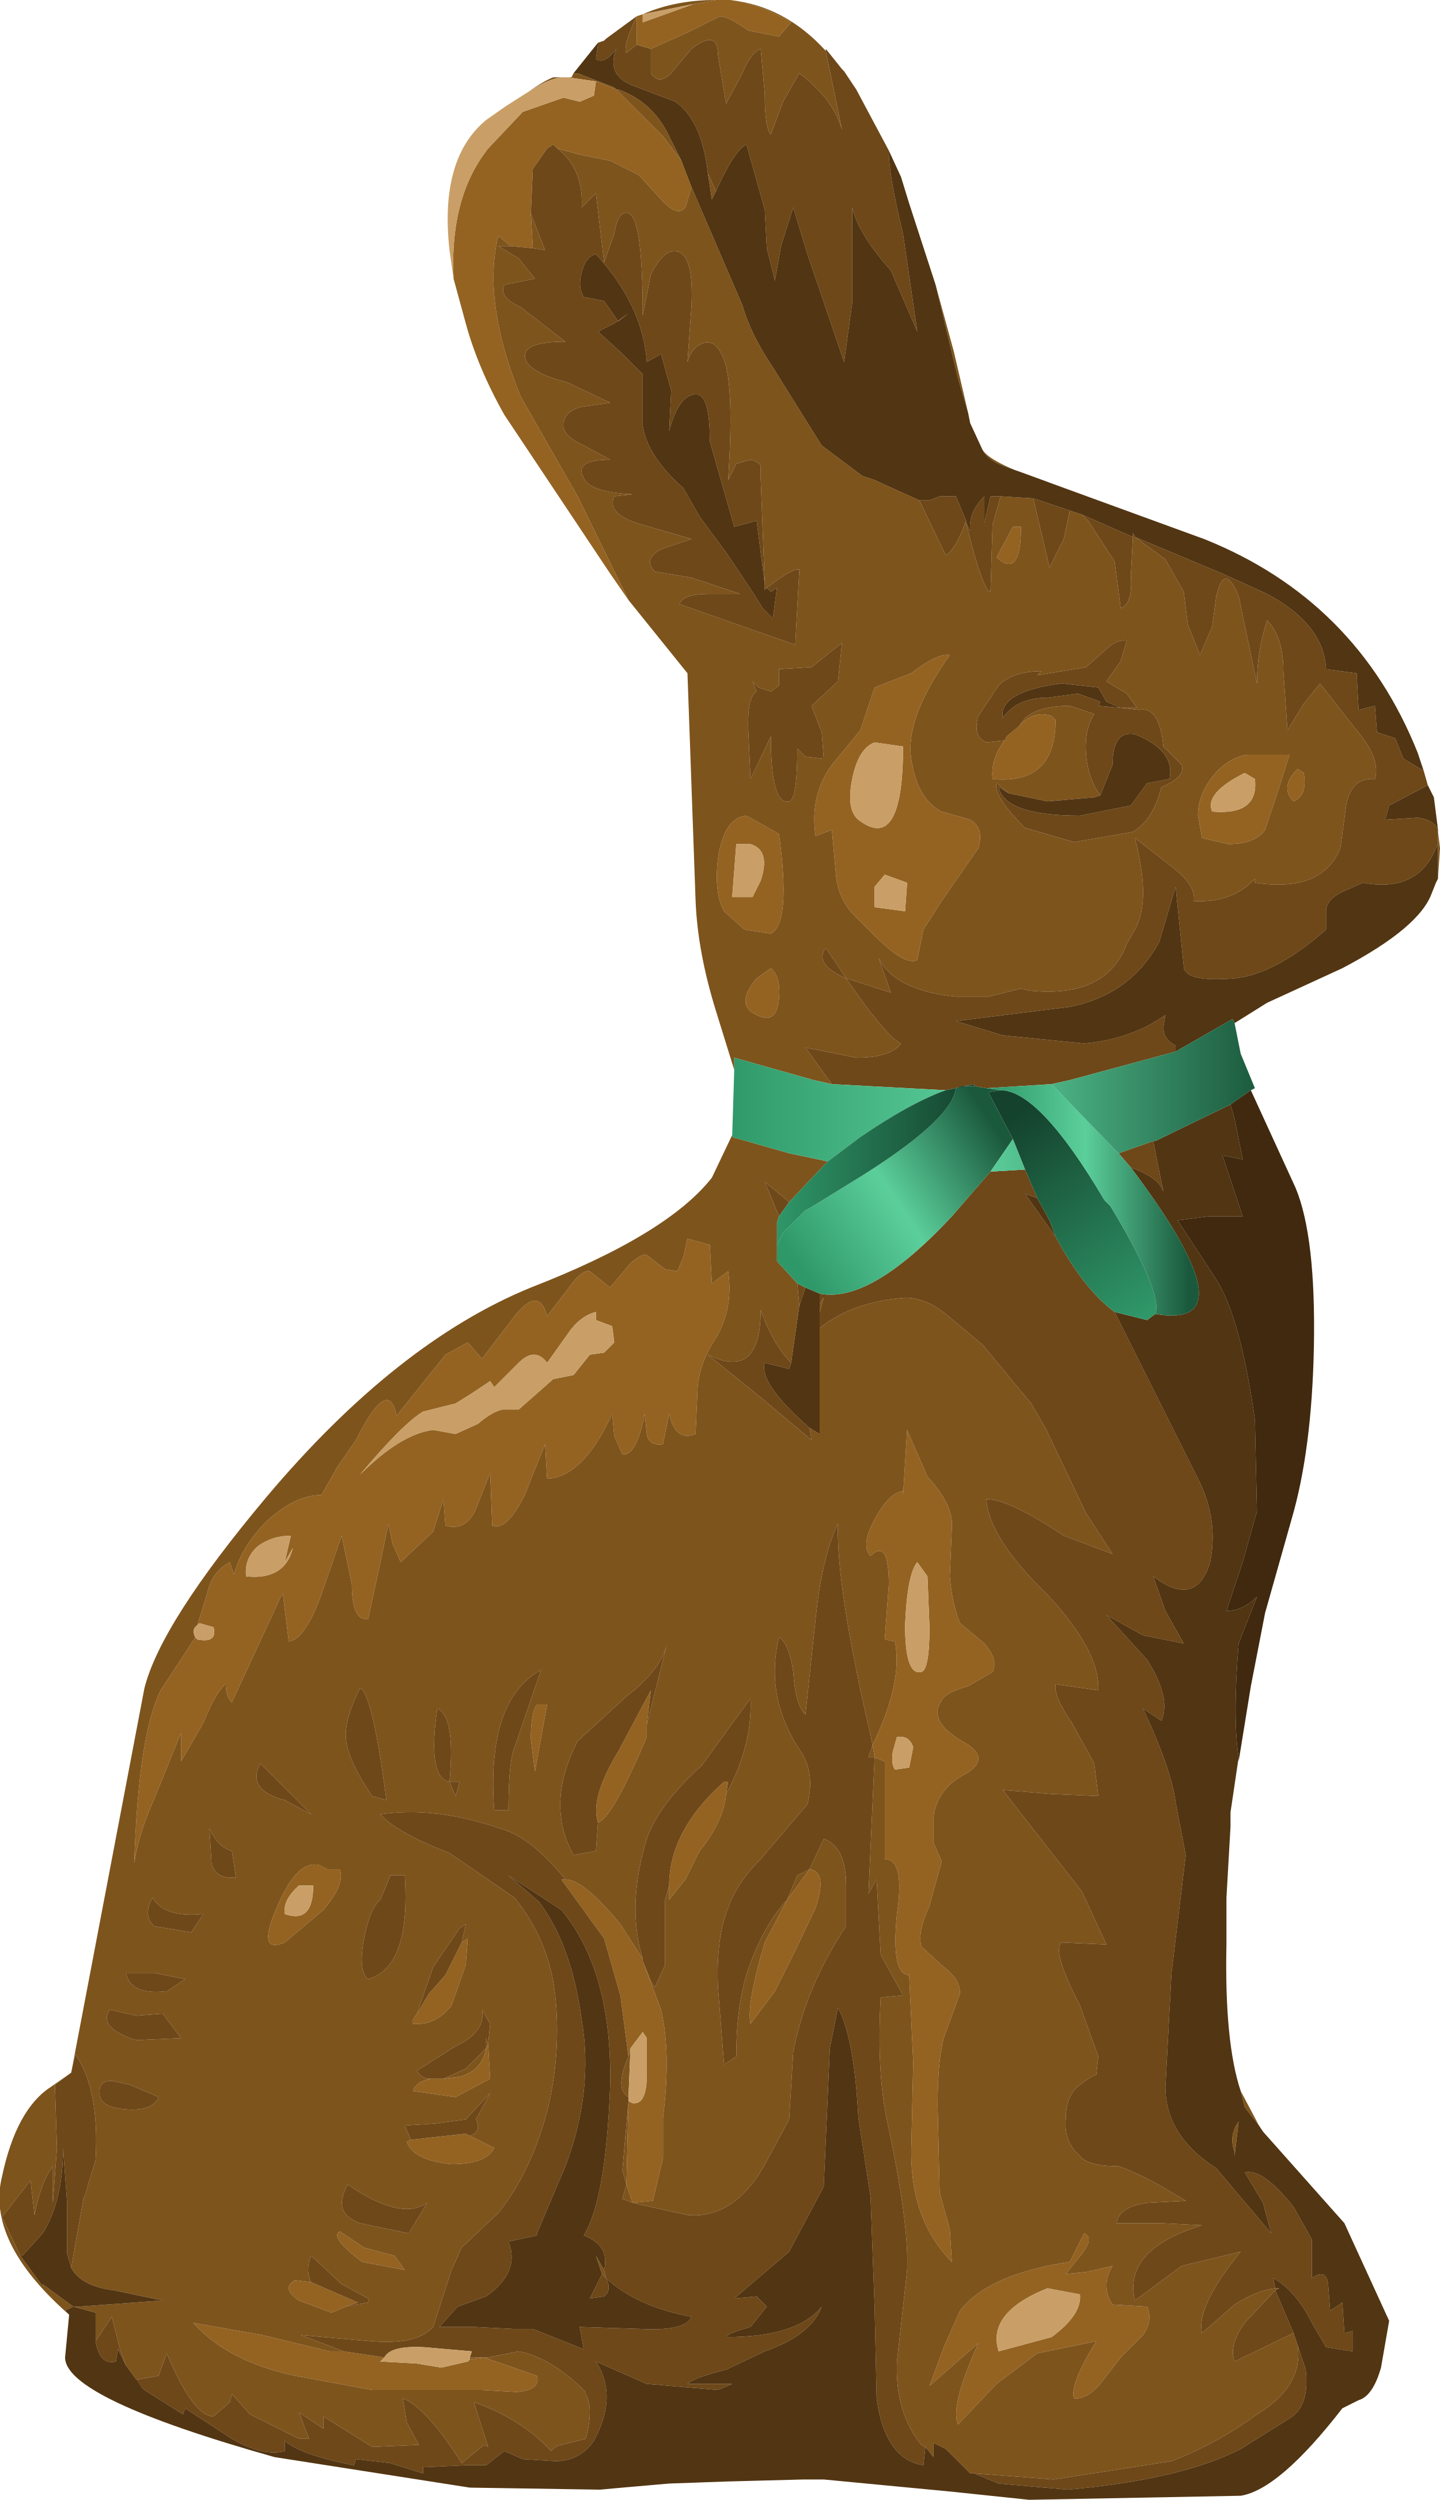 <?xml version="1.0" encoding="UTF-8" standalone="no"?>
<svg xmlns:xlink="http://www.w3.org/1999/xlink" height="61.45px" width="35.4px" xmlns="http://www.w3.org/2000/svg">
  <g transform="matrix(1.0, 0.0, 0.0, 1.0, 0.0, 0.0)">
    <use height="61.45" transform="matrix(1.0, 0.0, 0.0, 1.0, 0.0, 0.0)" width="35.4" xlink:href="#shape0"/>
  </g>
  <defs>
    <g id="shape0" transform="matrix(1.0, 0.0, 0.0, 1.0, 0.0, 0.0)">
      <path d="M16.0 1.2 L15.65 1.1 15.65 0.4 15.8 0.35 15.8 0.55 17.05 0.1 17.6 0.0 17.7 0.0 17.95 0.0 Q18.7 0.1 19.45 0.55 L19.15 0.9 18.4 0.75 Q17.9 0.4 17.7 0.4 L16.9 0.8 16.0 1.2 M16.75 3.95 L17.0 4.6 16.85 5.1 Q16.65 5.35 16.25 4.9 L15.7 4.3 15.0 3.95 14.25 3.8 13.7 3.65 13.6 3.55 13.45 3.65 13.1 4.15 13.05 5.25 13.1 6.1 12.55 6.05 12.25 5.8 Q11.85 7.4 12.8 9.75 L14.2 12.2 15.45 14.75 15.0 14.1 12.7 10.65 12.4 10.2 Q11.75 9.05 11.45 7.95 L11.15 6.85 Q11.05 4.85 12.0 3.65 L12.85 2.75 13.85 2.4 14.25 2.5 14.6 2.35 14.65 2.0 15.15 2.2 16.3 3.35 16.75 3.95 M22.4 16.55 Q23.05 16.05 23.35 16.1 22.25 17.65 22.4 18.65 22.55 19.65 23.15 19.95 L23.85 20.15 Q24.2 20.35 24.05 20.85 L23.15 22.15 22.7 22.85 22.55 23.6 Q22.25 23.75 21.5 23.0 L20.95 22.45 Q20.6 22.05 20.55 21.5 L20.45 20.4 20.05 20.55 Q19.9 19.55 20.45 18.8 L21.15 17.95 21.5 16.9 22.4 16.55 M24.9 12.95 L25.1 12.95 Q25.1 14.25 24.5 13.7 L24.9 12.95 M24.7 18.2 L24.75 18.1 25.05 17.85 Q25.4 17.45 25.85 17.6 L25.95 17.7 Q25.95 19.3 24.4 19.15 24.35 18.65 24.7 18.2 M30.65 18.55 L31.7 18.55 31.45 19.35 31.1 20.4 Q30.85 20.75 30.2 20.75 L29.55 20.6 29.45 20.05 Q29.45 19.55 29.8 19.1 30.15 18.65 30.65 18.55 M31.9 18.9 L32.05 19.0 Q32.15 19.55 31.8 19.7 31.45 19.35 31.9 18.9 M30.85 19.15 L30.6 19.0 Q29.6 19.5 29.8 19.95 30.95 20.05 30.85 19.15 M21.5 18.25 Q21.1 18.4 20.95 19.15 20.8 19.9 21.1 20.15 22.2 21.0 22.2 18.35 L21.5 18.25 M18.45 20.75 L18.1 20.75 18.0 22.05 18.5 22.05 18.7 21.65 Q18.95 20.9 18.45 20.75 M21.5 21.8 L21.5 22.3 22.25 22.4 22.3 21.7 21.75 21.5 21.5 21.8 M17.8 22.4 Q17.55 21.95 17.65 21.1 17.8 20.1 18.35 20.05 L19.15 20.5 Q19.45 22.7 18.95 22.95 L18.3 22.85 17.8 22.4 M18.6 24.05 L18.95 23.8 Q19.2 24.0 19.15 24.55 19.1 25.2 18.6 24.95 18.05 24.7 18.6 24.05 M11.9 57.95 L13.2 58.4 Q13.3 58.75 12.7 58.8 L11.85 58.75 9.15 58.75 7.25 58.4 Q5.6 58.05 4.75 57.1 L6.45 57.4 8.1 57.8 8.45 57.8 9.45 57.95 9.35 58.05 10.25 58.1 10.85 58.2 11.5 58.05 11.55 58.0 11.9 57.95 M13.9 46.2 Q14.35 46.2 15.25 47.3 L15.8 48.15 15.8 48.2 16.25 49.4 Q16.5 50.45 16.3 52.05 L16.3 53.05 16.05 54.1 15.55 54.15 15.4 53.7 15.45 51.65 15.55 51.7 Q15.9 51.75 15.9 51.0 L15.9 50.1 15.8 49.95 15.5 50.35 15.45 50.55 15.25 49.05 14.85 47.65 13.8 46.2 13.9 46.2 M17.85 44.1 Q17.8 44.75 17.2 45.5 L16.85 46.2 16.45 46.7 16.45 46.35 Q16.45 45.0 17.8 43.8 L17.9 43.8 17.85 44.1 M19.9 45.95 Q20.35 46.0 20.05 46.9 L19.55 47.95 19.05 48.95 18.45 49.75 Q18.35 49.25 18.8 47.75 L19.35 46.7 19.9 45.95 M21.45 42.9 Q22.2 41.35 22.0 40.35 L21.75 40.3 21.85 38.95 Q21.85 37.8 21.4 38.25 21.15 38.0 21.5 37.35 21.85 36.7 22.2 36.65 L22.2 36.75 22.3 35.15 22.8 36.3 Q23.45 37.0 23.4 37.55 L23.35 38.75 Q23.4 39.4 23.6 39.9 L24.2 40.4 Q24.55 40.8 24.4 41.1 L23.8 41.45 Q23.25 41.6 23.15 41.8 22.8 42.3 23.65 42.8 24.4 43.2 23.75 43.6 23.05 43.95 22.95 44.65 L22.95 45.3 23.15 45.75 22.85 46.85 Q22.55 47.5 22.65 47.85 L23.2 48.35 Q23.6 48.65 23.6 49.0 L23.2 50.1 Q23.05 50.65 23.05 51.75 L23.1 53.9 23.35 54.8 23.4 55.6 Q22.4 54.6 22.4 52.9 L22.45 50.7 22.35 48.55 Q21.9 48.55 22.05 47.05 22.25 45.7 21.75 45.7 L21.75 43.3 21.5 43.2 21.45 42.9 M4.85 39.95 L5.1 39.15 Q5.2 38.65 5.65 38.4 L5.75 38.7 Q5.95 38.0 6.55 37.4 7.25 36.75 7.9 36.75 L8.3 36.05 8.75 35.4 Q9.55 33.8 9.75 34.8 L10.95 33.3 11.5 33.0 11.85 33.4 12.65 32.35 Q13.25 31.6 13.45 32.35 L13.95 31.7 Q14.3 31.2 14.5 31.25 L15.0 31.65 15.5 31.05 Q15.8 30.8 15.9 30.85 L16.35 31.2 16.65 31.25 16.8 30.9 16.9 30.45 17.45 30.6 17.5 31.55 17.9 31.25 Q18.05 32.25 17.5 33.05 17.2 33.55 17.15 34.1 L17.1 35.25 Q16.6 35.45 16.45 34.75 L16.3 35.5 Q15.95 35.55 15.9 35.25 L15.85 34.75 Q15.65 35.8 15.3 35.75 L15.1 35.3 15.05 34.75 Q14.35 36.3 13.45 36.35 L13.4 35.5 12.9 36.75 Q12.45 37.65 12.1 37.5 L12.05 36.2 11.7 37.1 Q11.45 37.65 10.95 37.5 L10.9 36.85 10.65 37.65 9.85 38.4 9.65 37.95 9.55 37.45 9.3 38.65 9.05 39.8 Q8.65 39.85 8.65 38.95 L8.4 37.75 7.9 39.2 Q7.5 40.3 7.1 40.35 L6.95 39.15 5.7 41.85 Q5.55 41.7 5.55 41.4 5.3 41.6 5.0 42.35 L4.45 43.3 4.45 42.6 3.8 44.2 Q3.4 45.1 3.3 45.8 3.4 42.65 3.95 41.55 L4.8 40.25 4.85 40.3 Q5.35 40.4 5.25 40.0 L4.9 39.9 4.85 39.95 M14.85 33.25 L15.1 33.0 15.05 32.6 14.65 32.45 14.65 32.25 Q14.25 32.35 13.95 32.8 L13.45 33.5 Q13.15 33.1 12.75 33.5 L12.15 34.1 12.05 33.95 11.6 34.25 11.2 34.5 10.4 34.7 Q9.9 35.0 8.85 36.25 9.85 35.25 10.65 35.15 L11.2 35.25 11.75 35.0 Q12.1 34.7 12.35 34.65 L12.75 34.65 13.6 33.9 14.1 33.8 14.5 33.3 14.85 33.25 M14.7 44.8 Q14.5 44.2 15.2 43.05 L16.0 41.55 15.9 42.4 15.9 42.7 Q15.05 44.7 14.7 44.8 M22.8 38.75 L22.55 38.4 Q22.3 38.7 22.25 39.95 22.25 41.2 22.65 41.1 22.85 41.05 22.85 40.0 L22.8 38.75 M7.0 38.4 L7.15 37.75 Q6.7 37.75 6.35 38.0 6.0 38.3 6.05 38.75 7.0 38.85 7.2 38.05 L7.0 38.4 M13.2 41.9 L13.45 41.9 13.15 43.55 13.05 42.75 Q13.05 42.1 13.2 41.9 M10.25 49.5 L10.55 49.0 10.95 48.55 11.35 47.75 11.5 47.65 11.45 48.3 11.1 49.3 Q10.7 49.8 10.15 49.75 L10.15 49.65 10.25 49.5 M8.05 45.95 L8.35 45.95 Q8.5 46.3 7.95 46.95 L7.0 47.75 Q6.3 48.05 6.8 46.9 7.3 45.7 7.85 45.85 L8.05 45.95 M7.35 46.35 Q6.95 46.7 7.0 47.05 7.7 47.3 7.7 46.35 L7.35 46.35 M10.6 51.1 L10.7 51.1 10.9 51.1 11.3 51.05 Q11.85 50.9 11.95 50.35 L12.0 50.25 12.05 51.1 11.2 51.55 10.15 51.4 Q10.25 51.15 10.6 51.1 M11.55 52.5 L12.15 52.8 Q11.95 53.2 11.1 53.2 10.15 53.1 10.0 52.65 L10.1 52.6 11.45 52.45 11.55 52.5 M7.65 56.1 L8.8 56.6 8.5 56.7 8.15 56.85 7.35 56.55 Q6.9 56.25 7.25 56.05 L7.65 56.1 M9.7 55.45 L9.95 55.8 8.9 55.6 Q8.1 55.0 8.35 54.85 L8.95 55.25 9.7 55.45 M22.35 43.45 L22.45 42.95 Q22.35 42.65 22.05 42.7 L21.95 43.05 Q21.9 43.35 22.0 43.5 L22.35 43.45 M23.2 57.7 L23.6 56.8 Q24.3 55.9 26.3 55.6 L26.65 54.9 Q26.9 55.0 26.6 55.4 L26.2 55.9 26.7 55.85 27.35 55.7 Q27.05 56.2 27.35 56.65 L28.2 56.7 Q28.35 57.05 28.1 57.4 L27.55 57.95 27.05 58.6 Q26.7 59.0 26.4 58.95 26.3 58.6 26.95 57.55 L25.5 57.85 24.5 58.6 23.55 59.6 Q23.35 59.15 24.05 57.6 L22.85 58.65 23.2 57.7 M25.75 56.25 Q24.25 56.85 24.55 57.8 L25.85 57.45 Q26.6 56.9 26.55 56.4 L25.75 56.25" fill="#946322" fill-rule="evenodd" stroke="none"/>
      <path d="M20.3 1.25 L20.7 3.2 Q20.5 2.45 19.65 1.8 L19.25 2.5 18.95 3.3 Q18.8 3.15 18.8 2.3 L18.7 1.2 Q18.45 1.3 18.25 1.8 L17.85 2.55 17.65 1.35 Q17.65 0.7 17.0 1.2 L16.5 1.8 Q16.2 2.1 16.0 1.8 L16.0 1.2 16.9 0.8 17.7 0.4 Q17.9 0.4 18.4 0.75 L19.15 0.9 19.45 0.55 Q18.7 0.1 17.95 0.0 19.3 0.15 20.3 1.25 M15.65 1.1 L15.4 1.3 Q15.3 1.15 15.65 0.4 L15.65 1.1 M17.4 4.25 L17.6 4.7 17.5 4.9 17.4 4.25 M17.6 0.0 L17.05 0.1 15.8 0.35 Q16.6 0.0 17.6 0.0 M14.1 1.8 L14.2 1.8 15.1 2.15 15.15 2.2 15.2 2.2 Q16.05 2.5 16.45 3.35 L16.75 3.95 16.3 3.35 15.15 2.2 14.65 2.0 13.95 1.9 13.8 1.9 Q13.45 1.95 13.0 2.25 13.35 2.0 13.6 1.9 L14.05 1.9 14.1 1.8 M17.0 4.6 L18.25 7.5 Q18.45 8.2 18.95 8.95 L20.2 10.95 21.2 11.7 21.5 11.8 22.6 12.3 23.25 13.65 Q23.5 13.5 23.75 12.8 L23.75 12.85 Q24.15 14.5 24.35 14.55 L24.4 12.9 24.6 12.2 25.4 12.25 25.8 13.95 26.15 13.25 26.3 12.55 26.6 12.65 26.75 12.8 27.4 13.8 27.55 14.95 Q27.85 14.85 27.8 14.15 L27.85 13.2 27.85 13.1 27.9 13.2 28.65 13.75 29.1 14.55 29.2 15.35 29.5 16.1 29.8 15.4 29.9 14.65 Q30.1 13.8 30.45 14.65 L30.9 16.8 Q30.9 16.0 31.15 15.25 31.55 15.65 31.55 16.5 L31.65 17.95 32.05 17.3 32.45 16.8 33.35 17.95 Q33.95 18.65 33.8 19.15 33.25 19.1 33.1 19.75 L32.95 20.85 Q32.5 21.95 30.85 21.7 L30.85 21.6 Q30.3 22.2 29.35 22.15 29.4 21.75 28.8 21.3 L27.9 20.6 Q28.3 22.15 27.9 22.85 L27.7 23.2 Q27.2 24.55 25.3 24.35 L25.1 24.3 24.3 24.5 23.5 24.5 Q22.0 24.35 21.6 23.55 L21.9 24.4 20.8 24.05 Q21.8 25.5 22.15 25.65 21.9 26.0 21.05 26.0 L19.8 25.75 20.45 26.65 20.0 26.55 18.05 26.0 18.05 26.3 17.6 24.85 Q17.15 23.4 17.1 22.15 L16.9 16.55 15.45 14.75 14.2 12.2 12.8 9.75 Q11.85 7.4 12.25 5.8 L12.55 6.05 12.25 6.05 12.75 6.35 13.15 6.85 12.4 7.0 Q12.25 7.3 12.8 7.55 L13.9 8.4 Q12.7 8.4 12.95 8.9 13.15 9.2 13.95 9.4 L15.0 9.9 14.3 10.0 Q13.9 10.1 13.85 10.4 13.8 10.7 14.35 10.95 L15.0 11.3 Q14.1 11.3 14.35 11.75 14.5 12.1 15.55 12.15 L15.1 12.2 Q14.9 12.65 15.8 12.9 L17.0 13.25 16.25 13.5 Q15.8 13.75 16.1 14.05 L17.0 14.2 18.2 14.6 17.4 14.6 Q16.8 14.6 16.7 14.85 L19.55 15.85 19.65 14.0 Q19.5 13.95 18.85 14.45 L18.8 14.5 18.8 14.35 18.7 11.75 18.7 11.45 Q18.65 11.35 18.45 11.3 L18.1 11.4 17.9 11.8 Q18.05 9.5 17.8 8.85 17.6 8.3 17.25 8.45 17.0 8.55 16.9 8.9 L17.0 7.5 Q17.05 6.35 16.7 6.2 16.35 6.05 16.0 6.75 L15.8 7.75 Q15.8 5.35 15.45 5.25 15.2 5.15 15.1 5.75 L14.85 6.45 14.65 4.75 14.3 5.1 Q14.35 4.15 13.7 3.65 L14.25 3.8 15.0 3.95 15.7 4.3 16.25 4.9 Q16.65 5.35 16.85 5.1 L17.0 4.6 M29.6 13.25 L24.8 11.5 Q24.3 11.35 24.15 11.05 24.35 11.4 25.9 11.9 L29.6 13.25 M23.8 10.15 L23.55 9.3 23.0 7.0 23.45 8.65 23.8 10.15 M13.1 6.1 L13.05 5.25 13.4 6.15 13.1 6.1 M18.6 17.0 Q18.35 17.15 18.4 18.05 L18.45 19.15 18.95 18.1 Q18.95 19.8 19.4 19.7 19.6 19.65 19.6 18.4 L19.8 18.6 20.25 18.65 20.2 18.0 19.95 17.35 20.6 16.75 20.7 15.8 19.95 16.4 19.15 16.45 19.15 16.85 18.95 17.0 18.65 16.9 18.5 16.75 18.6 17.0 M22.4 16.55 L21.5 16.9 21.15 17.95 20.45 18.8 Q19.9 19.55 20.05 20.55 L20.45 20.4 20.55 21.5 Q20.6 22.05 20.95 22.45 L21.5 23.0 Q22.25 23.75 22.55 23.6 L22.7 22.85 23.15 22.15 24.05 20.85 Q24.2 20.35 23.85 20.15 L23.15 19.95 Q22.55 19.65 22.4 18.65 22.25 17.65 23.35 16.1 23.05 16.05 22.4 16.55 M35.35 20.75 L35.35 20.4 35.25 19.6 35.4 20.85 35.35 21.6 35.35 20.75 M24.9 12.95 L24.5 13.7 Q25.1 14.25 25.1 12.95 L24.9 12.95 M25.05 17.85 L25.2 17.65 Q25.55 17.35 26.3 17.35 L26.9 17.55 Q26.65 17.95 26.7 18.55 26.75 19.15 27.05 19.55 L26.9 19.6 25.75 19.7 24.8 19.5 24.5 19.25 Q24.4 19.55 25.2 20.35 L26.4 20.7 27.85 20.45 Q28.35 20.15 28.55 19.35 29.15 19.1 29.05 18.8 L28.6 18.35 Q28.5 17.35 28.0 17.45 L27.55 17.4 27.95 17.4 27.7 17.05 27.2 16.75 27.55 16.25 27.7 15.75 Q27.45 15.7 27.15 16.0 L26.7 16.4 26.1 16.5 25.5 16.6 25.6 16.5 Q24.9 16.5 24.55 16.85 L24.05 17.6 Q23.9 18.1 24.25 18.25 L24.7 18.2 Q24.35 18.65 24.4 19.15 25.95 19.3 25.95 17.7 L25.85 17.6 Q25.4 17.45 25.05 17.85 M31.9 18.9 Q31.45 19.35 31.8 19.7 32.15 19.55 32.05 19.0 L31.9 18.9 M30.65 18.55 Q30.15 18.65 29.8 19.1 29.45 19.55 29.45 20.05 L29.55 20.6 30.2 20.75 Q30.85 20.75 31.1 20.4 L31.45 19.35 31.7 18.55 30.65 18.55 M20.3 23.3 Q20.0 23.7 20.8 24.05 L20.3 23.3 M18.6 24.05 Q18.05 24.7 18.6 24.95 19.1 25.2 19.15 24.55 19.2 24.0 18.95 23.8 L18.6 24.05 M17.8 22.4 L18.3 22.85 18.95 22.95 Q19.45 22.7 19.15 20.5 L18.35 20.05 Q17.8 20.1 17.65 21.1 17.55 21.95 17.8 22.4 M18.0 27.9 L18.0 27.95 19.4 28.35 20.35 28.55 20.25 28.65 19.4 29.55 18.8 29.05 19.15 29.9 19.1 30.05 19.1 30.6 19.1 31.0 19.6 31.55 19.65 32.1 19.45 33.5 Q19.0 33.05 18.7 32.2 18.7 33.95 17.4 33.3 L18.7 34.35 19.95 35.4 19.9 35.1 20.15 35.25 20.15 32.65 Q20.95 32.0 22.25 31.9 22.75 31.9 23.25 32.3 L24.15 33.05 25.35 34.5 25.7 35.1 26.7 37.2 27.35 38.2 26.15 37.75 Q24.8 36.85 24.25 36.85 24.3 37.8 25.75 39.2 27.05 40.6 27.0 41.55 L25.95 41.4 Q25.9 41.7 26.35 42.35 L26.9 43.35 27.0 44.15 25.85 44.1 24.65 44.0 26.6 46.5 27.2 47.8 26.1 47.75 Q25.85 47.95 26.55 49.3 L27.0 50.55 26.95 51.0 Q26.8 51.05 26.55 51.25 26.2 51.5 26.2 52.1 26.15 52.65 26.55 53.0 26.75 53.25 27.5 53.25 28.1 53.45 29.15 54.1 L28.2 54.15 Q27.5 54.25 27.45 54.65 L28.55 54.65 29.55 54.7 Q27.6 55.3 27.9 56.55 L29.05 55.7 30.5 55.35 Q29.4 56.7 29.55 57.35 L30.35 56.65 Q30.9 56.3 31.35 56.25 L31.45 56.25 31.35 56.3 30.6 57.1 Q30.2 57.65 30.35 58.05 L31.8 57.35 31.9 57.65 Q32.05 58.65 30.9 59.35 29.95 60.05 28.8 60.5 L25.9 60.95 23.95 60.8 23.85 60.8 23.25 60.2 22.95 60.05 22.95 60.4 22.75 60.15 22.65 60.1 Q22.0 59.3 22.05 58.05 L22.3 55.8 Q22.35 54.65 21.8 52.1 21.55 50.9 21.65 49.1 L22.2 49.05 21.65 48.05 21.55 46.2 21.35 46.55 21.5 43.2 21.75 43.3 21.75 45.7 Q22.25 45.7 22.05 47.05 21.9 48.55 22.35 48.55 L22.45 50.7 22.4 52.9 Q22.4 54.6 23.4 55.6 L23.35 54.8 23.1 53.9 23.05 51.75 Q23.05 50.65 23.2 50.1 L23.6 49.0 Q23.6 48.65 23.2 48.35 L22.65 47.85 Q22.55 47.5 22.85 46.85 L23.15 45.75 22.95 45.3 22.95 44.65 Q23.05 43.95 23.75 43.6 24.4 43.2 23.65 42.8 22.8 42.3 23.15 41.8 23.25 41.6 23.8 41.45 L24.4 41.1 Q24.55 40.8 24.2 40.4 L23.6 39.9 Q23.4 39.4 23.35 38.75 L23.4 37.55 Q23.45 37.0 22.8 36.3 L22.3 35.15 22.2 36.75 22.2 36.65 Q21.85 36.7 21.5 37.35 21.15 38.0 21.4 38.25 21.85 37.8 21.85 38.95 L21.75 40.3 22.0 40.35 Q22.2 41.35 21.45 42.9 L21.4 42.65 Q20.55 39.0 20.6 37.45 20.2 38.3 20.05 39.8 L19.8 42.15 Q19.55 41.9 19.5 41.1 19.4 40.4 19.15 40.25 18.8 41.7 19.65 43.0 20.05 43.55 19.85 44.35 L18.7 45.7 Q18.1 46.3 17.9 46.9 17.6 47.65 17.65 48.85 L17.8 50.75 18.1 50.55 Q18.1 49.15 18.45 48.25 18.8 47.3 19.35 46.7 L18.8 47.75 Q18.35 49.25 18.45 49.75 L19.05 48.95 19.55 47.95 20.05 46.9 Q20.35 46.0 19.9 45.95 L20.25 45.2 Q20.8 45.4 20.8 46.35 L20.8 47.35 Q19.8 48.85 19.5 50.45 L19.4 52.1 18.75 53.3 Q18.0 54.55 16.9 54.45 L15.55 54.15 16.05 54.1 16.3 53.05 16.3 52.05 Q16.5 50.45 16.25 49.4 L15.8 48.2 16.0 48.7 16.1 48.85 16.35 48.3 16.35 46.7 16.45 46.35 16.45 46.7 16.85 46.2 17.2 45.5 Q17.8 44.75 17.85 44.1 18.5 42.9 18.45 41.75 L17.25 43.4 Q16.2 44.35 15.9 45.2 15.4 46.85 15.8 48.15 L15.25 47.3 Q14.35 46.2 13.9 46.2 13.05 45.15 12.3 44.95 10.7 44.4 9.35 44.6 9.75 45.05 11.05 45.55 L12.65 46.65 Q13.5 47.7 13.65 49.05 13.8 50.5 13.45 51.9 13.05 53.4 12.25 54.4 L11.35 55.25 11.1 55.8 10.65 57.2 Q10.25 57.65 9.1 57.55 L7.4 57.4 8.45 57.8 8.1 57.8 6.45 57.4 4.75 57.1 Q5.6 58.05 7.25 58.4 L9.15 58.75 11.85 58.75 12.7 58.8 Q13.3 58.75 13.2 58.4 L11.9 57.95 12.0 57.95 12.75 57.8 Q13.55 57.95 14.4 58.8 L14.4 58.85 Q14.6 59.2 14.4 59.95 L13.8 60.1 Q13.7 60.1 13.55 60.25 12.8 59.45 11.65 59.05 L12.0 60.15 11.9 60.1 11.35 60.55 Q10.5 59.2 9.9 58.95 L10.0 59.55 10.3 60.1 9.15 60.15 7.95 59.4 7.95 59.7 7.35 59.3 7.6 59.95 7.35 59.95 6.15 59.35 5.7 58.85 5.65 59.05 5.25 59.4 Q4.75 59.4 4.1 57.85 L3.9 58.4 3.35 58.5 3.5 58.7 3.1 58.15 2.95 57.75 2.75 56.95 2.35 57.55 2.35 56.85 1.8 56.7 1.95 56.7 4.0 56.55 2.8 56.3 Q2.0 56.2 1.75 55.75 L2.05 54.05 2.15 53.8 2.15 53.75 2.35 53.1 Q2.45 51.35 1.85 50.5 L1.75 50.95 3.55 41.5 Q3.95 39.9 6.55 36.8 9.75 33.0 13.05 31.65 16.4 30.35 17.5 28.95 L18.0 27.9 M20.15 32.25 L20.15 32.05 20.25 31.9 20.15 32.25 M4.8 40.25 L3.95 41.55 Q3.4 42.65 3.3 45.8 3.4 45.1 3.8 44.2 L4.45 42.6 4.45 43.3 5.0 42.35 Q5.3 41.6 5.55 41.4 5.55 41.7 5.7 41.85 L6.95 39.15 7.1 40.35 Q7.5 40.3 7.9 39.2 L8.4 37.75 8.65 38.95 Q8.65 39.85 9.05 39.8 L9.3 38.65 9.55 37.45 9.65 37.95 9.85 38.4 10.65 37.65 10.9 36.85 10.95 37.5 Q11.45 37.65 11.7 37.1 L12.05 36.2 12.1 37.5 Q12.45 37.65 12.9 36.75 L13.4 35.5 13.45 36.35 Q14.35 36.3 15.05 34.75 L15.1 35.3 15.3 35.75 Q15.65 35.8 15.85 34.75 L15.9 35.25 Q15.95 35.55 16.3 35.5 L16.45 34.75 Q16.6 35.45 17.1 35.25 L17.15 34.1 Q17.2 33.55 17.5 33.05 18.05 32.25 17.9 31.25 L17.5 31.55 17.45 30.6 16.9 30.45 16.8 30.9 16.65 31.25 16.35 31.2 15.9 30.85 Q15.8 30.8 15.5 31.05 L15.0 31.65 14.5 31.25 Q14.3 31.2 13.95 31.7 L13.45 32.35 Q13.25 31.6 12.65 32.35 L11.85 33.4 11.5 33.0 10.95 33.3 9.75 34.8 Q9.55 33.8 8.75 35.4 L8.3 36.05 7.9 36.75 Q7.25 36.75 6.55 37.4 5.95 38.0 5.75 38.7 L5.65 38.4 Q5.2 38.65 5.1 39.15 L4.85 39.95 Q4.7 40.05 4.8 40.25 M15.9 42.4 L16.4 40.4 Q16.25 41.05 15.4 41.7 L14.2 42.8 Q13.4 44.35 14.1 45.6 L14.65 45.5 14.7 44.8 Q15.05 44.7 15.9 42.7 L15.9 42.4 M8.5 42.65 Q8.5 43.2 9.15 44.15 L9.5 44.25 Q9.15 41.6 8.85 41.5 8.5 42.2 8.5 42.65 M13.2 41.9 Q13.05 42.1 13.05 42.75 L13.15 43.55 13.45 41.9 13.2 41.9 M12.65 42.95 L13.3 41.05 Q11.95 41.8 12.15 44.5 L12.5 44.5 Q12.5 43.3 12.65 42.95 M11.3 43.8 L11.05 43.8 11.2 44.15 11.3 43.8 M11.35 47.75 L11.45 47.3 11.3 47.4 10.65 48.35 10.25 49.5 10.15 49.65 10.15 49.75 Q10.7 49.8 11.1 49.3 L11.45 48.3 11.5 47.65 11.35 47.75 M9.6 46.1 L9.35 46.7 Q9.1 46.9 8.95 47.65 8.8 48.45 9.05 48.65 10.1 48.35 9.95 46.1 L9.6 46.1 M14.85 55.8 L14.9 56.0 14.8 55.9 14.65 55.45 14.85 55.8 M7.65 44.6 L6.4 43.35 Q6.05 44.0 7.0 44.25 L7.65 44.6 M5.15 44.95 L5.2 45.8 Q5.3 46.2 5.8 46.15 L5.7 45.5 Q5.35 45.4 5.15 44.95 M5.0 47.05 Q4.05 47.15 3.75 46.65 3.5 47.1 3.8 47.35 L4.7 47.5 5.0 47.05 M8.05 45.95 L7.85 45.85 Q7.3 45.7 6.8 46.9 6.3 48.05 7.0 47.75 L7.95 46.95 Q8.5 46.3 8.35 45.95 L8.05 45.95 M8.85 54.65 L10.05 54.9 10.5 54.15 Q9.85 54.6 8.55 53.7 8.15 54.4 8.85 54.65 M4.0 49.5 L3.35 49.55 2.7 49.4 Q2.4 49.85 3.35 50.15 L4.45 50.1 4.0 49.5 M10.9 51.1 L11.45 50.85 11.95 50.35 11.95 50.1 12.0 50.25 12.05 49.75 11.85 49.4 Q11.95 49.95 11.2 50.3 L10.25 50.9 Q10.35 51.1 10.6 51.1 10.25 51.15 10.15 51.4 L11.2 51.55 12.05 51.1 12.0 50.25 11.95 50.35 Q11.85 50.9 11.3 51.05 L10.9 51.1 M10.1 52.6 L10.0 52.65 Q10.15 53.1 11.1 53.2 11.95 53.2 12.15 52.8 L11.55 52.5 Q11.85 52.4 11.7 52.1 L12.05 51.45 11.45 52.1 10.7 52.2 9.95 52.25 10.1 52.6 M4.55 48.65 L3.8 48.5 3.1 48.5 Q3.2 49.05 4.1 48.95 L4.55 48.65 M1.75 50.95 L1.35 51.25 1.4 52.8 1.3 54.15 1.3 53.25 Q1.0 53.65 0.85 54.45 L0.75 53.6 0.05 54.5 0.5 55.45 1.05 56.2 1.05 56.15 1.8 56.7 1.6 56.8 1.7 56.9 Q-0.35 55.1 0.05 53.5 0.4 51.85 1.25 51.3 L1.75 50.95 M2.75 51.15 Q2.45 51.15 2.45 51.4 2.4 51.8 3.1 51.85 3.75 51.9 3.9 51.55 L3.2 51.25 2.75 51.15 M30.95 52.25 L30.6 51.8 30.5 51.4 30.95 52.25 M11.9 57.95 L11.55 58.0 11.55 57.95 11.9 57.95 M8.5 56.7 L9.05 56.6 9.05 56.5 8.4 56.15 7.65 55.45 Q7.5 55.8 7.65 56.1 L7.25 56.05 Q6.9 56.25 7.35 56.55 L8.15 56.85 8.5 56.7 M9.7 55.45 L8.95 55.25 8.35 54.85 Q8.1 55.0 8.9 55.6 L9.95 55.8 9.7 55.45 M30.35 52.9 Q30.2 52.5 30.45 52.15 L30.35 53.0 30.35 52.9 M21.45 42.9 L21.5 43.2 21.35 43.2 21.45 42.9 M19.35 46.7 L19.6 46.1 19.9 45.95 19.35 46.7 M15.45 51.65 L15.4 53.7 15.55 54.15 15.3 54.05 15.4 53.7 15.3 53.35 15.45 51.65 M15.45 51.55 Q15.1 51.35 15.45 50.55 L15.5 50.35 15.45 51.55 M23.2 57.7 L22.85 58.65 24.05 57.6 Q23.35 59.15 23.55 59.6 L24.5 58.6 25.5 57.85 26.95 57.55 Q26.3 58.6 26.4 58.95 26.7 59.0 27.05 58.6 L27.55 57.95 28.1 57.4 Q28.35 57.05 28.2 56.7 L27.35 56.65 Q27.05 56.2 27.35 55.7 L26.7 55.85 26.2 55.9 26.6 55.4 Q26.9 55.0 26.65 54.9 L26.3 55.6 Q24.3 55.9 23.6 56.8 L23.2 57.7 M11.05 43.8 Q11.2 42.2 10.75 42.0 10.5 43.7 11.05 43.8" fill="#7e541d" fill-rule="evenodd" stroke="none"/>
      <path d="M16.0 1.2 L16.0 1.8 Q16.2 2.1 16.5 1.8 L17.0 1.2 Q17.65 0.7 17.65 1.35 L17.85 2.55 18.25 1.8 Q18.45 1.3 18.7 1.2 L18.8 2.3 Q18.8 3.15 18.95 3.3 L19.25 2.5 19.65 1.8 Q20.5 2.45 20.7 3.2 L20.3 1.25 20.3 1.2 20.7 1.7 20.75 1.75 21.05 2.2 21.85 3.7 21.85 3.75 Q21.85 4.3 22.2 5.75 L22.55 8.15 21.9 6.65 Q21.1 5.75 20.95 5.1 L20.95 7.45 20.75 8.9 19.85 6.25 19.5 5.1 19.2 6.05 19.05 6.9 18.85 6.1 18.8 5.15 18.35 3.55 Q18.05 3.7 17.6 4.7 L17.4 4.25 Q17.25 2.95 16.6 2.5 L15.55 2.1 Q14.9 1.85 15.15 1.2 14.85 1.6 14.65 1.45 L14.7 1.1 14.7 1.05 14.85 1.0 14.9 0.95 15.65 0.4 Q15.3 1.15 15.4 1.3 L15.65 1.1 16.0 1.2 M22.6 12.3 L22.85 12.3 23.1 12.2 23.5 12.2 23.75 12.8 Q23.5 13.5 23.25 13.65 L22.6 12.3 M23.75 12.85 L23.85 13.05 Q23.8 12.6 24.2 12.2 L24.2 12.85 24.35 12.2 24.6 12.2 24.4 12.9 24.35 14.55 Q24.15 14.5 23.75 12.85 M25.4 12.25 L26.3 12.55 26.15 13.25 25.8 13.95 25.4 12.25 M26.6 12.65 L27.85 13.2 27.8 14.15 Q27.85 14.85 27.55 14.95 L27.4 13.8 26.75 12.8 26.6 12.65 M27.9 13.2 L30.05 14.1 31.15 14.6 Q32.55 15.35 32.6 16.45 L33.35 16.55 33.4 17.45 33.8 17.35 33.85 18.0 34.3 18.15 34.5 18.65 35.0 18.95 35.1 19.3 34.15 19.8 34.05 20.15 34.85 20.1 Q35.25 20.15 35.35 20.4 L35.35 20.75 35.3 20.85 Q34.85 21.95 33.5 21.7 L33.05 21.9 Q32.6 22.1 32.6 22.4 L32.6 22.85 Q31.35 23.95 30.35 24.05 29.1 24.15 29.1 23.75 L28.9 21.8 28.5 23.15 Q27.8 24.45 26.3 24.75 L23.5 25.1 24.65 25.45 26.65 25.65 Q27.8 25.55 28.65 24.95 L28.6 25.25 Q28.6 25.55 28.9 25.7 L28.9 25.85 26.3 26.55 25.85 26.65 24.25 26.75 23.95 26.7 23.95 26.65 23.25 26.8 20.45 26.65 19.8 25.75 21.05 26.0 Q21.9 26.0 22.15 25.65 21.8 25.5 20.8 24.05 L21.9 24.4 21.6 23.55 Q22.0 24.35 23.5 24.5 L24.3 24.5 25.1 24.3 25.3 24.35 Q27.2 24.55 27.7 23.2 L27.9 22.85 Q28.3 22.15 27.9 20.6 L28.8 21.3 Q29.4 21.75 29.35 22.15 30.3 22.2 30.85 21.6 L30.85 21.7 Q32.5 21.95 32.95 20.85 L33.1 19.75 Q33.25 19.1 33.8 19.15 33.95 18.65 33.35 17.95 L32.45 16.8 32.05 17.3 31.65 17.95 31.55 16.5 Q31.55 15.65 31.15 15.25 30.9 16.0 30.9 16.8 L30.45 14.65 Q30.1 13.8 29.9 14.65 L29.8 15.4 29.5 16.1 29.2 15.35 29.1 14.55 28.65 13.75 27.9 13.2 M12.55 6.05 L13.1 6.1 13.4 6.15 13.05 5.25 13.1 4.15 13.45 3.65 13.6 3.55 13.7 3.65 Q14.35 4.15 14.3 5.1 L14.65 4.75 14.85 6.45 15.1 5.75 Q15.2 5.15 15.45 5.25 15.8 5.35 15.8 7.75 L16.0 6.75 Q16.35 6.05 16.7 6.2 17.05 6.35 17.0 7.5 L16.9 8.9 Q17.0 8.55 17.25 8.45 17.6 8.3 17.8 8.85 18.05 9.5 17.9 11.8 L18.1 11.4 18.45 11.3 Q18.65 11.35 18.7 11.45 L18.7 11.75 18.8 14.35 18.6 12.8 18.05 12.95 17.45 10.85 Q17.45 9.75 17.15 9.7 16.7 9.65 16.45 10.6 L16.5 9.6 16.25 8.7 15.9 8.9 Q15.8 7.5 14.65 6.25 14.4 6.3 14.3 6.7 14.2 7.05 14.35 7.3 L14.85 7.4 15.2 7.9 15.45 7.7 15.1 7.95 14.7 8.15 15.25 8.65 15.8 9.2 15.8 10.45 Q15.9 11.2 16.8 12.0 L17.2 12.7 17.9 13.65 18.5 14.55 18.75 14.95 19.0 15.2 19.1 14.45 18.95 14.55 18.85 14.45 Q19.5 13.95 19.65 14.0 L19.55 15.85 16.7 14.85 Q16.8 14.6 17.4 14.6 L18.2 14.6 17.0 14.2 16.1 14.05 Q15.8 13.75 16.25 13.5 L17.0 13.25 15.8 12.9 Q14.9 12.65 15.1 12.2 L15.55 12.15 Q14.5 12.1 14.35 11.75 14.1 11.3 15.0 11.3 L14.35 10.95 Q13.8 10.7 13.85 10.4 13.9 10.1 14.3 10.0 L15.0 9.9 13.95 9.4 Q13.15 9.2 12.95 8.9 12.7 8.4 13.9 8.4 L12.8 7.55 Q12.25 7.3 12.4 7.0 L13.15 6.85 12.75 6.35 12.25 6.05 12.55 6.05 M18.6 17.0 L18.5 16.75 18.65 16.9 18.95 17.0 19.15 16.85 19.15 16.45 19.95 16.4 20.7 15.8 20.6 16.75 19.95 17.35 20.2 18.0 20.25 18.65 19.8 18.6 19.6 18.4 Q19.6 19.65 19.4 19.7 18.95 19.8 18.95 18.1 L18.45 19.15 18.4 18.05 Q18.35 17.15 18.6 17.0 M27.05 19.55 Q26.75 19.15 26.7 18.55 26.65 17.95 26.9 17.55 L26.3 17.35 Q25.55 17.35 25.2 17.65 L25.05 17.85 24.75 18.1 24.7 18.2 24.25 18.25 Q23.9 18.1 24.05 17.6 L24.55 16.85 Q24.9 16.5 25.6 16.5 L25.5 16.6 26.1 16.5 26.7 16.4 27.15 16.0 Q27.45 15.7 27.7 15.75 L27.55 16.25 27.2 16.75 27.7 17.05 27.95 17.4 27.55 17.4 28.0 17.45 Q28.5 17.35 28.6 18.35 L29.05 18.8 Q29.15 19.1 28.55 19.35 28.35 20.15 27.85 20.45 L26.4 20.7 25.2 20.35 Q24.4 19.55 24.5 19.25 L24.8 19.5 24.55 19.35 Q24.7 20.05 26.55 20.05 L27.8 19.8 28.2 19.25 28.75 19.15 Q28.9 18.45 27.9 18.05 27.35 17.95 27.35 18.8 L27.05 19.55 M27.55 17.4 L27.2 17.25 27.0 16.9 26.1 16.8 Q24.55 17.0 24.65 17.65 25.0 17.15 25.75 17.15 L26.5 17.05 27.05 17.25 27.0 17.35 27.55 17.4 M25.2 28.75 L25.5 29.45 25.2 29.35 25.95 30.4 Q26.65 31.7 27.4 32.25 L27.9 33.25 29.5 36.45 Q29.95 37.4 29.75 38.4 29.4 39.55 28.35 38.75 L28.65 39.6 29.1 40.4 28.1 40.2 27.2 39.7 28.2 40.8 Q28.8 41.75 28.55 42.3 L28.1 42.0 Q28.8 43.5 28.9 44.3 L29.15 45.6 28.8 48.5 28.65 51.3 Q28.65 52.5 29.9 53.3 L31.25 54.9 31.05 54.15 30.6 53.4 Q31.05 53.3 31.8 54.25 L32.25 55.05 32.25 56.0 Q32.6 55.75 32.65 56.15 L32.7 56.8 33.0 56.6 33.05 57.35 33.25 57.3 33.25 57.8 32.6 57.7 32.25 57.1 Q31.85 56.3 31.3 56.0 L31.35 56.25 Q30.9 56.3 30.35 56.65 L29.55 57.35 Q29.4 56.7 30.5 55.35 L29.05 55.7 27.9 56.55 Q27.6 55.3 29.55 54.7 L28.55 54.65 27.45 54.65 Q27.5 54.25 28.2 54.15 L29.15 54.1 Q28.1 53.45 27.5 53.25 26.75 53.25 26.55 53.0 26.15 52.65 26.2 52.1 26.2 51.5 26.55 51.25 26.8 51.05 26.95 51.0 L27.0 50.55 26.55 49.3 Q25.85 47.95 26.1 47.75 L27.2 47.8 26.6 46.5 24.65 44.0 25.85 44.1 27.0 44.15 26.9 43.35 26.35 42.35 Q25.9 41.7 25.95 41.4 L27.0 41.55 Q27.05 40.6 25.75 39.2 24.3 37.8 24.25 36.85 24.8 36.85 26.15 37.75 L27.35 38.2 26.7 37.2 25.7 35.1 25.35 34.5 24.15 33.05 23.25 32.3 Q22.75 31.9 22.25 31.9 20.95 32.0 20.15 32.65 L20.15 32.25 20.25 31.9 20.15 32.05 20.15 31.8 Q21.4 32.05 23.4 29.9 L24.35 28.8 25.2 28.75 M27.5 28.35 L28.35 28.05 28.6 29.3 Q28.5 28.95 27.8 28.7 L27.5 28.35 M20.3 23.3 L20.8 24.05 Q20.0 23.7 20.3 23.3 M1.75 50.95 L1.85 50.5 Q2.45 51.35 2.35 53.1 L2.15 53.75 2.15 53.8 2.05 54.05 1.75 55.75 1.65 55.4 1.65 54.15 1.55 52.8 Q1.55 54.1 1.05 54.9 L0.55 55.45 0.5 55.45 0.05 54.5 0.75 53.6 0.85 54.45 Q1.0 53.65 1.3 53.25 L1.3 54.15 1.4 52.8 1.35 51.25 1.75 50.95 M2.35 57.55 L2.75 56.95 2.95 57.75 3.1 58.15 2.9 57.75 2.85 58.05 Q2.45 58.15 2.35 57.55 M3.5 58.7 L3.35 58.5 3.9 58.4 4.1 57.85 Q4.75 59.4 5.25 59.4 L5.65 59.05 5.7 58.85 6.15 59.35 7.35 59.95 7.6 59.95 7.35 59.3 7.95 59.7 7.95 59.4 9.15 60.15 10.3 60.1 10.0 59.55 9.9 58.95 Q10.5 59.2 11.35 60.55 L11.9 60.1 12.0 60.15 11.65 59.05 Q12.8 59.45 13.55 60.25 13.7 60.1 13.8 60.1 L14.4 59.95 Q14.6 59.2 14.4 58.85 L14.4 58.8 Q13.55 57.95 12.75 57.8 L12.0 57.95 11.9 57.95 11.55 57.95 11.6 57.8 10.45 57.7 Q9.6 57.65 9.45 57.95 L8.45 57.8 7.4 57.4 9.1 57.55 Q10.25 57.65 10.65 57.2 L11.1 55.8 11.35 55.25 12.25 54.4 Q13.05 53.4 13.45 51.9 13.8 50.5 13.65 49.05 13.5 47.7 12.65 46.65 L11.05 45.55 Q9.75 45.05 9.35 44.6 10.7 44.4 12.3 44.95 13.05 45.15 13.9 46.2 L13.8 46.2 14.85 47.65 15.25 49.05 15.45 50.55 Q15.1 51.35 15.45 51.55 L15.45 51.65 15.3 53.35 15.4 53.7 15.3 54.05 15.55 54.15 16.9 54.45 Q18.0 54.55 18.75 53.3 L19.4 52.1 19.5 50.45 Q19.8 48.85 20.8 47.35 L20.8 46.35 Q20.8 45.4 20.25 45.2 L19.9 45.95 19.6 46.1 19.35 46.7 Q18.8 47.3 18.45 48.25 18.1 49.15 18.1 50.55 L17.8 50.75 17.65 48.85 Q17.6 47.65 17.9 46.9 18.1 46.3 18.7 45.7 L19.85 44.35 Q20.05 43.55 19.65 43.0 18.8 41.7 19.15 40.25 19.4 40.4 19.5 41.1 19.55 41.9 19.8 42.15 L20.05 39.8 Q20.2 38.3 20.6 37.45 20.55 39.0 21.4 42.65 L21.45 42.9 21.35 43.2 21.5 43.2 21.35 46.55 21.55 46.2 21.65 48.05 22.2 49.05 21.65 49.1 Q21.55 50.9 21.8 52.1 22.35 54.65 22.3 55.8 L22.05 58.05 Q22.0 59.3 22.65 60.1 L22.75 60.15 22.7 60.6 Q21.75 60.45 21.55 58.95 L21.5 56.7 21.4 54.0 21.1 52.05 Q21.0 50.1 20.6 49.35 L20.4 50.35 20.35 51.5 20.25 53.75 19.4 55.35 18.05 56.5 18.6 56.45 18.85 56.7 18.45 57.2 Q17.9 57.35 17.85 57.45 19.6 57.45 20.2 56.7 19.95 57.4 18.8 57.8 L17.85 58.25 Q17.05 58.45 16.9 58.6 L18.0 58.6 17.65 58.75 15.9 58.6 14.65 58.05 Q15.2 58.9 14.6 60.0 14.25 60.5 13.65 60.5 L12.85 60.45 12.4 60.25 11.95 60.6 11.45 60.6 10.4 60.65 10.4 60.8 9.6 60.55 8.75 60.45 8.7 60.6 Q7.4 60.35 7.0 60.0 L7.0 60.25 Q6.5 60.4 5.7 59.95 L4.55 59.2 4.5 59.35 3.55 58.75 3.5 58.7 M15.8 48.15 Q15.4 46.85 15.9 45.2 16.2 44.35 17.25 43.4 L18.45 41.75 Q18.5 42.9 17.85 44.1 L17.9 43.8 17.8 43.8 Q16.45 45.0 16.45 46.35 L16.35 46.7 16.35 48.3 16.1 48.85 16.0 48.7 15.8 48.2 15.8 48.15 M23.95 60.8 L25.9 60.95 28.8 60.5 Q29.95 60.05 30.9 59.35 32.05 58.65 31.9 57.65 L32.1 58.25 Q32.2 59.15 31.7 59.45 L30.5 60.2 Q29.05 60.95 26.25 61.2 L24.55 61.05 23.95 60.8 M31.8 57.35 L30.35 58.05 Q30.2 57.65 30.6 57.1 L31.35 56.3 31.8 57.35 M19.9 35.1 L19.95 35.4 18.7 34.35 17.4 33.3 Q18.7 33.95 18.7 32.2 19.0 33.05 19.45 33.5 L19.4 33.65 18.8 33.5 Q18.65 34.0 19.9 35.1 M19.65 32.1 L19.6 31.55 19.8 31.65 19.65 32.1 M19.15 29.9 L18.8 29.05 19.4 29.55 19.15 29.9 M15.9 42.4 L16.0 41.55 15.2 43.05 Q14.5 44.2 14.7 44.8 L14.65 45.5 14.1 45.6 Q13.4 44.35 14.2 42.8 L15.4 41.7 Q16.25 41.05 16.4 40.4 L15.9 42.4 M8.5 42.65 Q8.5 42.2 8.85 41.5 9.15 41.6 9.5 44.25 L9.15 44.15 Q8.5 43.2 8.5 42.65 M10.25 49.5 L10.65 48.35 11.3 47.4 11.45 47.3 11.35 47.75 10.95 48.55 10.55 49.0 10.25 49.5 M11.3 43.8 L11.2 44.15 11.05 43.8 11.3 43.8 M12.65 42.95 Q12.5 43.3 12.5 44.5 L12.15 44.5 Q11.95 41.8 13.3 41.05 L12.65 42.95 M9.6 46.1 L9.95 46.1 Q10.1 48.35 9.05 48.65 8.8 48.45 8.95 47.65 9.1 46.9 9.35 46.7 L9.6 46.1 M14.85 55.8 Q15.0 55.2 14.35 54.95 14.9 54.05 15.0 51.25 15.05 48.45 13.8 46.95 L12.5 46.1 13.25 46.75 Q14.05 47.8 14.3 49.65 14.6 51.4 13.9 53.25 L13.2 54.9 13.2 54.95 12.5 55.1 Q12.8 55.85 11.95 56.45 L11.25 56.7 10.8 57.2 11.15 57.2 11.65 57.2 12.65 57.25 12.9 57.25 13.1 57.25 14.35 57.75 14.25 57.2 15.8 57.25 Q16.85 57.3 17.0 56.95 15.65 56.7 14.9 56.0 L14.85 55.8 M14.8 55.9 L14.9 56.0 Q15.05 56.3 14.85 56.45 L14.5 56.5 14.8 55.9 M5.0 47.05 L4.7 47.5 3.8 47.35 Q3.5 47.1 3.75 46.65 4.05 47.15 5.0 47.05 M5.15 44.95 Q5.35 45.4 5.7 45.5 L5.8 46.15 Q5.3 46.2 5.2 45.8 L5.15 44.95 M7.65 44.6 L7.0 44.25 Q6.05 44.0 6.4 43.35 L7.65 44.6 M10.6 51.1 Q10.35 51.1 10.25 50.9 L11.2 50.3 Q11.95 49.95 11.85 49.4 L12.05 49.75 12.0 50.25 11.95 50.1 11.95 50.35 11.45 50.85 10.9 51.1 10.7 51.1 10.6 51.1 M4.0 49.5 L4.45 50.1 3.35 50.15 Q2.4 49.85 2.7 49.4 L3.35 49.55 4.0 49.5 M8.85 54.65 Q8.15 54.4 8.55 53.7 9.85 54.6 10.5 54.15 L10.05 54.9 8.85 54.65 M11.55 52.5 L11.45 52.45 10.1 52.6 9.95 52.25 10.7 52.2 11.45 52.1 12.05 51.45 11.7 52.1 Q11.85 52.4 11.55 52.5 M4.55 48.65 L4.1 48.95 Q3.2 49.05 3.1 48.5 L3.8 48.5 4.55 48.65 M2.75 51.15 L3.2 51.25 3.9 51.55 Q3.75 51.9 3.1 51.85 2.4 51.8 2.45 51.4 2.45 51.15 2.75 51.15 M7.65 56.1 Q7.5 55.8 7.65 55.45 L8.4 56.15 9.05 56.5 9.05 56.6 8.5 56.7 8.8 56.6 7.65 56.1 M11.05 43.8 Q10.5 43.7 10.75 42.0 11.2 42.2 11.05 43.8" fill="#6e4819" fill-rule="evenodd" stroke="none"/>
      <path d="M17.05 0.1 L15.8 0.55 15.8 0.35 17.05 0.1 M14.65 2.0 L14.6 2.35 14.25 2.5 13.85 2.4 12.85 2.75 12.0 3.65 Q11.05 4.85 11.15 6.85 L11.05 6.15 Q10.8 3.9 11.95 2.95 L12.45 2.6 13.0 2.25 Q13.45 1.95 13.8 1.9 L13.95 1.9 14.65 2.0 M30.85 19.15 Q30.95 20.05 29.8 19.95 29.6 19.5 30.6 19.0 L30.85 19.15 M21.5 18.25 L22.2 18.35 Q22.2 21.0 21.1 20.15 20.8 19.9 20.95 19.15 21.1 18.4 21.5 18.25 M21.5 21.8 L21.75 21.5 22.3 21.7 22.25 22.4 21.5 22.3 21.5 21.8 M18.45 20.75 Q18.95 20.9 18.7 21.65 L18.5 22.05 18.0 22.05 18.1 20.75 18.45 20.75 M4.85 39.95 L4.9 39.9 5.25 40.0 Q5.35 40.4 4.85 40.3 L4.8 40.25 Q4.7 40.05 4.85 39.95 M14.85 33.25 L14.5 33.3 14.1 33.8 13.6 33.9 12.75 34.65 12.35 34.65 Q12.1 34.7 11.75 35.0 L11.2 35.25 10.65 35.15 Q9.85 35.25 8.85 36.25 9.9 35.0 10.4 34.7 L11.2 34.5 11.6 34.25 12.05 33.95 12.15 34.1 12.75 33.5 Q13.15 33.1 13.45 33.5 L13.95 32.8 Q14.25 32.35 14.65 32.25 L14.65 32.45 15.05 32.6 15.1 33.0 14.85 33.25 M22.8 38.75 L22.85 40.0 Q22.85 41.05 22.65 41.1 22.25 41.2 22.25 39.95 22.3 38.7 22.55 38.4 L22.8 38.75 M7.0 38.4 L7.2 38.05 Q7.0 38.85 6.05 38.75 6.0 38.3 6.35 38.0 6.7 37.75 7.15 37.75 L7.0 38.4 M7.35 46.35 L7.7 46.35 Q7.7 47.3 7.0 47.05 6.95 46.7 7.35 46.35 M11.55 58.0 L11.5 58.05 10.85 58.2 10.25 58.1 9.35 58.05 9.45 57.95 Q9.6 57.65 10.45 57.7 L11.6 57.8 11.55 57.95 11.55 58.0 M22.35 43.45 L22.0 43.5 Q21.9 43.35 21.95 43.05 L22.05 42.7 Q22.35 42.65 22.45 42.95 L22.35 43.45 M15.5 50.35 L15.8 49.95 15.9 50.1 15.9 51.0 Q15.9 51.75 15.55 51.7 L15.45 51.65 15.45 51.55 15.5 50.35 M25.75 56.25 L26.55 56.4 Q26.6 56.9 25.85 57.45 L24.55 57.8 Q24.25 56.85 25.75 56.25" fill="#c99f67" fill-rule="evenodd" stroke="none"/>
      <path d="M14.7 1.05 L14.7 1.1 14.65 1.45 Q14.85 1.6 15.15 1.2 14.9 1.85 15.55 2.1 L16.6 2.5 Q17.25 2.95 17.4 4.25 L17.5 4.9 17.6 4.7 Q18.05 3.7 18.35 3.55 L18.8 5.15 18.85 6.1 19.05 6.9 19.2 6.05 19.5 5.1 19.85 6.25 20.75 8.9 20.95 7.45 20.95 5.1 Q21.1 5.75 21.9 6.65 L22.55 8.15 22.2 5.75 Q21.85 4.3 21.85 3.75 L21.85 3.7 22.15 4.35 22.35 5.0 23.0 7.0 23.55 9.3 23.8 10.15 23.85 10.4 24.15 11.05 Q24.3 11.35 24.8 11.5 L29.6 13.25 Q33.35 14.75 34.85 18.5 L35.0 18.95 34.5 18.65 34.3 18.15 33.85 18.0 33.8 17.35 33.4 17.45 33.35 16.55 32.6 16.45 Q32.55 15.35 31.15 14.6 L30.05 14.1 27.9 13.2 27.85 13.1 27.85 13.2 26.6 12.65 26.3 12.55 25.4 12.25 24.6 12.2 24.35 12.2 24.2 12.85 24.2 12.2 Q23.8 12.6 23.85 13.05 L23.75 12.85 23.75 12.8 23.5 12.2 23.1 12.2 22.85 12.3 22.6 12.3 21.5 11.8 21.2 11.7 20.2 10.95 18.95 8.95 Q18.45 8.2 18.25 7.5 L17.0 4.6 16.75 3.95 16.45 3.35 Q16.05 2.5 15.2 2.2 L15.15 2.2 15.1 2.15 14.2 1.8 14.1 1.8 14.5 1.3 14.7 1.05 M18.85 14.45 L18.95 14.55 19.1 14.45 19.0 15.2 18.75 14.95 18.5 14.55 17.9 13.65 17.2 12.7 16.8 12.0 Q15.9 11.2 15.8 10.45 L15.8 9.2 15.25 8.65 14.7 8.15 15.1 7.95 15.45 7.7 15.2 7.9 14.85 7.4 14.35 7.3 Q14.2 7.05 14.3 6.7 14.4 6.3 14.65 6.25 15.8 7.5 15.9 8.9 L16.25 8.7 16.5 9.6 16.45 10.6 Q16.7 9.65 17.15 9.7 17.45 9.75 17.45 10.85 L18.05 12.95 18.6 12.8 18.8 14.35 18.8 14.5 18.85 14.45 M28.9 25.85 L28.9 25.7 Q28.6 25.55 28.6 25.25 L28.65 24.95 Q27.8 25.55 26.65 25.65 L24.65 25.45 23.5 25.1 26.3 24.75 Q27.8 24.45 28.5 23.15 L28.9 21.8 29.1 23.75 Q29.1 24.15 30.35 24.05 31.35 23.95 32.6 22.85 L32.6 22.4 Q32.6 22.1 33.05 21.9 L33.5 21.7 Q34.85 21.95 35.3 20.85 L35.35 20.75 35.35 21.6 35.3 21.7 35.2 21.95 Q34.9 22.8 33.0 23.8 L31.15 24.65 30.35 25.15 30.3 25.05 28.9 25.85 M35.35 20.4 Q35.25 20.15 34.85 20.1 L34.05 20.15 34.15 19.8 35.1 19.3 35.25 19.6 35.35 20.4 M27.05 19.55 L27.35 18.8 Q27.35 17.95 27.9 18.05 28.9 18.45 28.75 19.15 L28.2 19.25 27.8 19.8 26.55 20.05 Q24.7 20.05 24.55 19.35 L24.8 19.5 25.75 19.7 26.9 19.6 27.05 19.55 M27.55 17.4 L27.0 17.35 27.05 17.25 26.5 17.05 25.75 17.15 Q25.0 17.15 24.65 17.65 24.55 17.0 26.1 16.8 L27.0 16.9 27.2 17.25 27.55 17.4 M25.5 29.45 L25.8 30.0 25.95 30.4 25.2 29.35 25.5 29.45 M27.4 32.25 L28.2 32.45 28.4 32.3 Q30.75 32.7 27.95 28.9 L27.8 28.7 Q28.5 28.95 28.6 29.3 L28.35 28.05 28.4 28.05 30.25 27.15 30.35 27.5 30.55 28.5 30.05 28.4 30.55 29.9 29.7 29.9 28.95 30.0 29.9 31.45 Q30.5 32.4 30.85 34.9 L30.9 37.15 30.55 38.4 30.15 39.6 Q30.55 39.6 30.9 39.25 L30.45 40.4 Q30.3 42.25 30.45 43.2 L30.25 44.55 30.25 44.9 30.15 46.65 30.15 47.5 30.15 47.8 Q30.1 50.2 30.5 51.4 L30.6 51.8 30.95 52.25 31.05 52.4 33.05 54.65 34.15 57.05 33.95 58.2 Q33.75 58.9 33.4 59.0 L33.0 59.2 Q31.45 61.2 30.5 61.35 L25.3 61.45 23.4 61.25 20.25 60.95 19.75 60.95 17.85 61.0 16.45 61.05 15.3 61.15 14.75 61.2 11.55 61.15 6.75 60.4 Q1.6 58.95 1.6 57.95 L1.7 56.9 1.6 56.8 1.8 56.7 2.35 56.85 2.35 57.55 Q2.45 58.15 2.85 58.05 L2.9 57.75 3.1 58.15 3.5 58.7 3.55 58.75 4.5 59.35 4.55 59.2 5.7 59.95 Q6.5 60.4 7.0 60.25 L7.0 60.0 Q7.4 60.35 8.7 60.6 L8.75 60.45 9.6 60.55 10.4 60.8 10.4 60.65 11.45 60.6 11.95 60.6 12.4 60.25 12.85 60.45 13.65 60.5 Q14.25 60.5 14.6 60.0 15.2 58.9 14.65 58.05 L15.9 58.6 17.65 58.75 18.0 58.6 16.9 58.6 Q17.05 58.45 17.85 58.25 L18.8 57.8 Q19.95 57.4 20.2 56.7 19.6 57.45 17.85 57.45 17.9 57.35 18.45 57.2 L18.85 56.7 18.6 56.45 18.05 56.5 19.4 55.35 20.25 53.75 20.35 51.5 20.4 50.35 20.6 49.35 Q21.0 50.1 21.1 52.05 L21.4 54.0 21.5 56.7 21.55 58.95 Q21.75 60.45 22.7 60.6 L22.75 60.15 22.95 60.4 22.95 60.05 23.25 60.2 23.85 60.8 23.95 60.8 24.55 61.05 26.25 61.2 Q29.05 60.95 30.5 60.2 L31.7 59.45 Q32.2 59.15 32.1 58.25 L31.9 57.65 31.8 57.35 31.35 56.3 31.45 56.25 31.35 56.25 31.3 56.0 Q31.85 56.3 32.25 57.1 L32.6 57.7 33.25 57.8 33.25 57.3 33.05 57.35 33.0 56.6 32.7 56.8 32.65 56.15 Q32.6 55.75 32.25 56.0 L32.25 55.05 31.8 54.25 Q31.05 53.3 30.6 53.4 L31.05 54.15 31.25 54.9 29.9 53.3 Q28.65 52.5 28.65 51.3 L28.8 48.5 29.15 45.6 28.9 44.3 Q28.8 43.5 28.1 42.0 L28.55 42.3 Q28.8 41.75 28.2 40.8 L27.2 39.7 28.1 40.2 29.1 40.4 28.65 39.6 28.35 38.75 Q29.4 39.55 29.75 38.4 29.95 37.4 29.5 36.45 L27.9 33.25 27.4 32.25 M1.75 55.75 Q2.0 56.2 2.8 56.3 L4.0 56.55 1.95 56.7 1.8 56.7 1.05 56.15 1.05 56.2 0.5 55.45 0.55 55.45 1.05 54.9 Q1.55 54.1 1.55 52.8 L1.65 54.15 1.65 55.4 1.75 55.75 M20.15 32.65 L20.15 35.25 19.9 35.1 Q18.65 34.0 18.8 33.5 L19.4 33.65 19.45 33.5 19.65 32.1 19.8 31.65 20.15 31.8 20.15 32.05 20.15 32.25 20.15 32.65 M14.9 56.0 Q15.65 56.7 17.0 56.95 16.85 57.3 15.8 57.25 L14.25 57.2 14.35 57.75 13.1 57.25 12.9 57.25 12.65 57.25 11.65 57.2 11.15 57.2 10.8 57.2 11.25 56.7 11.95 56.45 Q12.8 55.85 12.5 55.1 L13.2 54.95 13.2 54.9 13.9 53.25 Q14.6 51.4 14.3 49.65 14.05 47.8 13.25 46.75 L12.5 46.1 13.8 46.95 Q15.05 48.45 15.0 51.25 14.9 54.05 14.35 54.95 15.0 55.2 14.85 55.8 L14.65 55.45 14.8 55.9 14.5 56.5 14.85 56.45 Q15.05 56.3 14.9 56.0 M30.35 52.9 L30.35 53.0 30.45 52.15 Q30.2 52.5 30.35 52.9" fill="#523512" fill-rule="evenodd" stroke="none"/>
      <path d="M24.9 28.0 L24.3 26.85 24.6 26.8 Q25.55 26.8 27.15 29.5 L27.3 29.65 Q28.6 31.8 28.4 32.3 L28.2 32.45 27.4 32.25 Q26.65 31.7 25.95 30.4 L25.8 30.0 25.5 29.45 25.2 28.75 24.9 28.0" fill="url(#gradient0)" fill-rule="evenodd" stroke="none"/>
      <path d="M23.95 26.7 L24.25 26.75 24.6 26.8 24.3 26.85 24.9 28.0 24.35 28.8 23.4 29.9 Q21.4 32.05 20.15 31.8 L19.8 31.65 19.6 31.55 19.1 31.0 19.1 30.6 19.25 30.3 19.8 29.75 19.9 29.7 20.95 29.05 Q23.4 27.55 23.5 26.75 L23.65 26.7 23.95 26.7" fill="url(#gradient1)" fill-rule="evenodd" stroke="none"/>
      <path d="M24.25 26.75 L25.85 26.65 27.5 28.35 27.8 28.7 27.95 28.9 Q30.75 32.7 28.4 32.3 28.6 31.8 27.3 29.65 L27.15 29.5 Q25.55 26.8 24.6 26.8 L24.25 26.75" fill="url(#gradient2)" fill-rule="evenodd" stroke="none"/>
      <path d="M20.45 26.65 L23.25 26.8 Q22.4 27.1 21.15 27.95 L20.35 28.55 19.4 28.35 18.0 27.95 18.0 27.9 18.05 26.3 18.05 26.0 20.0 26.55 20.45 26.65 M25.85 26.65 L26.3 26.55 28.9 25.85 30.3 25.05 30.35 25.15 30.5 25.9 30.85 26.75 30.75 26.8 30.25 27.15 28.4 28.05 28.35 28.05 27.5 28.35 25.85 26.65 M24.9 28.0 L25.2 28.75 24.35 28.8 24.9 28.0" fill="url(#gradient3)" fill-rule="evenodd" stroke="none"/>
      <path d="M30.25 27.15 L30.75 26.8 31.85 29.2 Q32.35 30.4 32.3 33.1 32.25 35.65 31.75 37.35 L31.1 39.65 30.75 41.45 30.45 43.3 30.45 43.2 Q30.3 42.25 30.45 40.4 L30.9 39.25 Q30.55 39.6 30.15 39.6 L30.55 38.4 30.9 37.15 30.85 34.9 Q30.5 32.4 29.9 31.45 L28.95 30.0 29.7 29.9 30.55 29.9 30.05 28.4 30.55 28.5 30.35 27.5 30.25 27.15" fill="#40290e" fill-rule="evenodd" stroke="none"/>
      <path d="M23.25 26.8 L23.95 26.65 23.95 26.7 23.65 26.7 23.5 26.75 Q23.4 27.55 20.95 29.05 L19.9 29.7 19.8 29.75 19.25 30.3 19.1 30.6 19.1 30.05 19.15 29.9 19.4 29.55 20.25 28.65 20.35 28.55 21.15 27.95 Q22.4 27.1 23.25 26.8" fill="url(#gradient4)" fill-rule="evenodd" stroke="none"/>
    </g>
    <linearGradient gradientTransform="matrix(-0.002, -0.003, -0.003, 0.002, 26.6, 29.85)" gradientUnits="userSpaceOnUse" id="gradient0" spreadMethod="pad" x1="-819.2" x2="819.2">
      <stop offset="0.0" stop-color="#2f9869"/>
      <stop offset="1.0" stop-color="#14422d"/>
    </linearGradient>
    <linearGradient gradientTransform="matrix(0.003, -0.002, -0.002, -0.003, 22.0, 29.35)" gradientUnits="userSpaceOnUse" id="gradient1" spreadMethod="pad" x1="-819.2" x2="819.2">
      <stop offset="0.0" stop-color="#2f9869"/>
      <stop offset="0.486" stop-color="#5bcf9b"/>
      <stop offset="1.0" stop-color="#1b593d"/>
    </linearGradient>
    <linearGradient gradientTransform="matrix(0.003, 0.0, 0.0, -0.003, 26.75, 29.35)" gradientUnits="userSpaceOnUse" id="gradient2" spreadMethod="pad" x1="-819.2" x2="819.2">
      <stop offset="0.0" stop-color="#2f9869"/>
      <stop offset="0.486" stop-color="#5bcf9b"/>
      <stop offset="1.0" stop-color="#1b593d"/>
    </linearGradient>
    <linearGradient gradientTransform="matrix(0.008, 0.0, 0.0, -0.008, 24.4, 26.9)" gradientUnits="userSpaceOnUse" id="gradient3" spreadMethod="pad" x1="-819.2" x2="819.2">
      <stop offset="0.0" stop-color="#2f9869"/>
      <stop offset="0.486" stop-color="#5bcf9b"/>
      <stop offset="1.0" stop-color="#1b593d"/>
    </linearGradient>
    <linearGradient gradientTransform="matrix(0.003, 0.0, 0.0, -0.003, 21.5, 28.8)" gradientUnits="userSpaceOnUse" id="gradient4" spreadMethod="pad" x1="-819.2" x2="819.2">
      <stop offset="0.0" stop-color="#2f9869"/>
      <stop offset="1.0" stop-color="#14422d"/>
    </linearGradient>
  </defs>
</svg>
